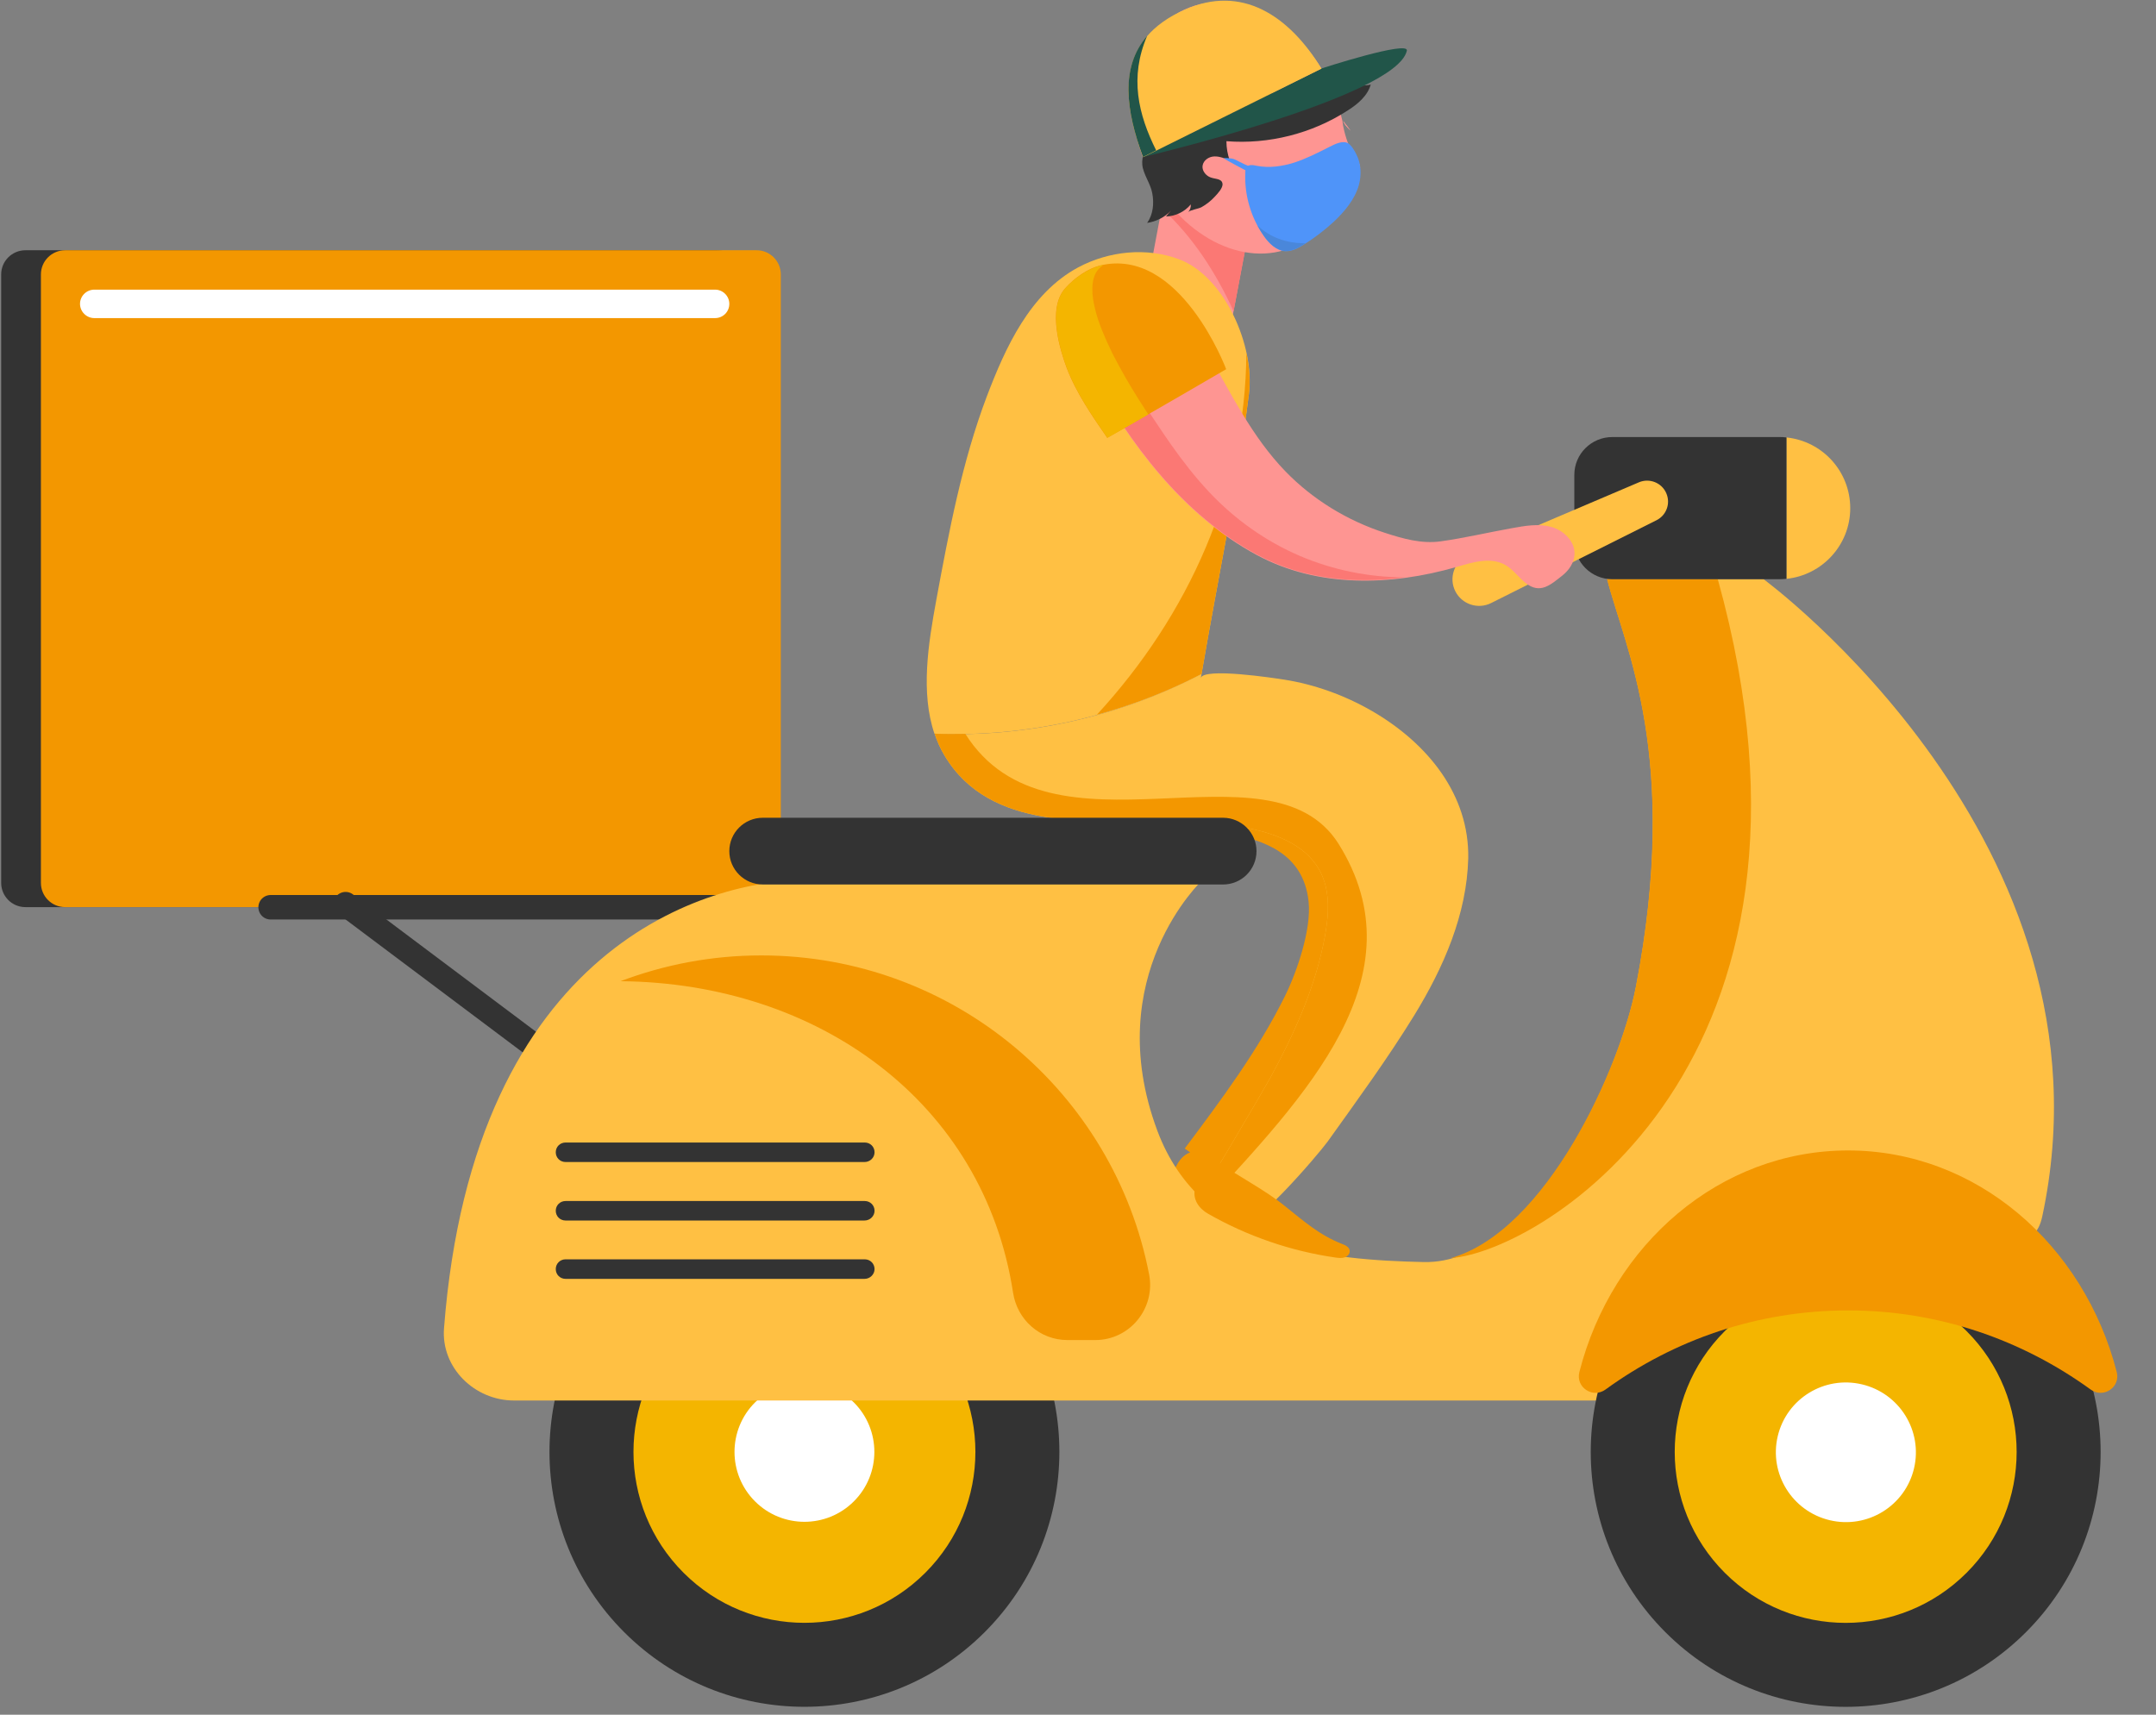 <?xml version="1.0" encoding="UTF-8"?>
<svg width="44px" height="35px" viewBox="0 0 44 35" version="1.1" xmlns="http://www.w3.org/2000/svg" xmlns:xlink="http://www.w3.org/1999/xlink">
    <rect x="0" y="0" width="44" height="35" fill="#808080" stroke="none"/>
    <!-- Generator: Sketch 64 (93537) - https://sketch.com -->
    <title>Group</title>
    <desc>Created with Sketch.</desc>
    <g id="Page-1" stroke="none" stroke-width="1" fill="none" fill-rule="evenodd">
        <g id="Group">
            <g>
                <path d="M25.168,17.023 C25.719,17.162 26.598,17.373 26.706,18.404 C26.766,18.965 26.47,19.837 26.218,20.343 C25.667,21.454 24.92,22.453 24.178,23.444 L24.289,23.524 C24.09,23.591 23.966,23.822 23.906,24.081 C23.846,24.34 24.034,24.762 24.222,24.949 C24.309,25.033 24.429,25.1 24.549,25.072 C24.637,25.048 24.705,24.981 24.765,24.913 C25.735,23.818 26.55,22.588 27.185,21.27 C27.48,20.661 27.736,20.02 27.82,19.348 C27.904,18.675 27.8,17.962 27.42,17.397 C27.041,16.836 25.623,15.964 24.948,16.051 L25.168,17.023 Z" id="Path" fill="#F39700" fill-rule="nonzero"></path>
                <g transform="translate(0, 5.096)" fill-rule="nonzero" id="Path">
                    <path d="M14.629,13.42 L0.519,13.42 C0.244,13.42 0.024,13.197 0.024,12.926 L0.024,0.506 C0.024,0.231 0.248,0.012 0.519,0.012 L14.629,0.012 C14.904,0.012 15.124,0.235 15.124,0.506 L15.124,12.926 C15.124,13.201 14.9,13.42 14.629,13.42 Z" fill="#333333"></path>
                    <path d="M15.44,13.42 L1.33,13.42 C1.054,13.42 0.835,13.197 0.835,12.926 L0.835,0.506 C0.835,0.231 1.058,0.012 1.33,0.012 L15.44,0.012 C15.715,0.012 15.935,0.235 15.935,0.506 L15.935,12.926 C15.935,13.201 15.715,13.42 15.44,13.42 Z" fill="#F39700"></path>
                </g>
                <g transform="translate(5.511, 18.432)" id="Path" stroke="#333333" stroke-linecap="round" stroke-linejoin="round" stroke-width="0.5">
                    <line x1="1.542" y1="0.024" x2="6.03" y2="3.392"></line>
                    <line x1="10.423" y1="0.087" x2="0.012" y2="0.087"></line>
                </g>
                <g transform="translate(23.107, 3.065)" fill-rule="nonzero">
                    <polygon id="Rectangle" fill="#FE9592" transform="translate(1.437, 1.692) rotate(10.632) translate(-1.437, -1.692) " points="0.523 0.174 2.352 0.173 2.35 3.211 0.521 3.212"></polygon>
                    <path d="M0.823,0.036 L0.603,1.19 C1.238,1.768 1.709,2.504 2.069,3.288 L2.62,0.37 L0.823,0.036 Z" id="Path" fill="#FB7874"></path>
                </g>
                <g transform="translate(18.89, 5.135)" fill-rule="nonzero" id="Path">
                    <path d="M5.631,8.623 C5.99,6.529 6.326,5.028 6.598,2.91 C6.725,1.927 6.098,0.506 5.176,0.159 C4.513,-0.092 3.742,-0.012 3.115,0.322 C2.129,0.852 1.629,1.959 1.25,2.954 C0.743,4.295 0.479,5.701 0.22,7.102 C0.052,8.014 -0.104,9.001 0.18,9.841 C2.061,9.917 3.962,9.491 5.631,8.623 Z" fill="#FFC043"></path>
                    <path d="M6.546,2.07 C6.53,4.849 5.367,7.421 3.494,9.455 C4.233,9.252 4.952,8.977 5.631,8.623 C5.99,6.529 6.326,5.028 6.598,2.91 C6.629,2.651 6.61,2.361 6.546,2.07 Z" fill="#F39700"></path>
                    <path d="M10.535,10.653 C9.824,9.622 8.522,8.925 7.32,8.738 C7.141,8.71 5.655,8.48 5.615,8.71 C5.619,8.679 5.627,8.651 5.631,8.623 C3.962,9.491 2.065,9.921 0.184,9.841 C0.236,9.996 0.3,10.144 0.387,10.287 C1.314,11.843 3.351,11.609 4.892,11.64 C5.927,11.66 7.832,11.66 8.159,12.934 C8.247,13.277 8.211,13.635 8.147,13.985 C7.959,15.008 7.524,15.968 7.029,16.875 C6.913,17.086 5.539,19.435 5.507,19.411 C5.771,19.583 6.03,19.75 6.294,19.921 C6.59,20.112 8.027,18.412 8.203,18.169 C8.806,17.325 9.429,16.473 9.972,15.59 C10.571,14.614 11.046,13.527 11.074,12.385 C11.086,11.736 10.879,11.155 10.535,10.653 Z" fill="#FFC043"></path>
                    <path d="M8.423,12.082 C7.013,9.873 2.552,12.6 0.811,9.845 C0.603,9.849 0.391,9.849 0.184,9.841 C0.236,9.996 0.3,10.144 0.387,10.287 C1.314,11.843 3.351,11.609 4.892,11.64 C5.927,11.66 7.832,11.66 8.159,12.934 C8.247,13.277 8.211,13.635 8.147,13.985 C7.959,15.008 7.524,15.968 7.029,16.875 C6.913,17.086 5.539,19.435 5.507,19.411 C5.555,19.443 5.603,19.475 5.655,19.507 C7.76,17.226 10.12,14.789 8.423,12.082 Z" fill="#F39700"></path>
                </g>
                <g transform="translate(8.412, 8.917)" fill-rule="nonzero">
                    <g transform="translate(0, 13.336)" id="Oval">
                        <circle fill="#333333" transform="translate(8.005, 7.383) rotate(-45) translate(-8.005, -7.383) " cx="8.005" cy="7.383" r="5.203"></circle>
                        <circle fill="#F4B500" transform="translate(8.005, 7.383) rotate(-45) translate(-8.005, -7.383) " cx="8.005" cy="7.383" r="3.489"></circle>
                        <circle fill="#FFFFFF" transform="translate(8.005, 7.383) rotate(-45) translate(-8.005, -7.383) " cx="8.005" cy="7.383" r="1.427"></circle>
                    </g>
                    <path d="M27.575,2.902 L24.388,2.902 C24.747,4.303 25.885,6.525 24.975,11.23 C24.627,13.03 22.866,16.895 20.642,16.844 C18.733,16.8 16.113,16.593 15.206,14.16 C14.032,11.007 16.125,9.049 16.125,9.049 L8.038,9.045 C6.085,9.045 1.253,10.339 0.649,18.201 C0.59,19.001 1.273,19.67 2.079,19.67 L25.658,19.67 L27.531,15.028 L30.123,15.916 C31.081,14.833 32.962,17.329 33.266,15.916 C34.907,8.276 27.575,2.902 27.575,2.902 Z" id="Path" fill="#FFC043"></path>
                    <path d="M26.644,2.902 C25.71,2.902 24.384,2.902 24.384,2.902 C24.743,4.303 25.881,6.525 24.971,11.23 C24.651,12.879 23.15,16.211 21.193,16.764 C23.054,16.633 29.388,12.787 26.644,2.902 Z" id="Path" fill="#F39700"></path>
                    <g transform="translate(21.246, 13.336)">
                        <g id="Oval">
                            <circle fill="#333333" transform="translate(8.009, 7.384) rotate(-45) translate(-8.009, -7.384) " cx="8.009" cy="7.384" r="5.203"></circle>
                            <circle fill="#F4B500" transform="translate(8.009, 7.384) rotate(-45) translate(-8.009, -7.384) " cx="8.009" cy="7.384" r="3.489"></circle>
                            <ellipse fill="#FFFFFF" transform="translate(8.013, 7.391) rotate(-76.714) translate(-8.013, -7.391) " cx="8.013" cy="7.391" rx="1.425" ry="1.429"></ellipse>
                        </g>
                        <path d="M13.01,6.111 C13.269,6.298 13.621,6.063 13.541,5.753 C12.87,3.145 10.67,1.23 8.058,1.23 C5.442,1.23 3.241,3.145 2.574,5.753 C2.495,6.063 2.846,6.298 3.106,6.111 C4.507,5.092 6.217,4.495 8.058,4.495 C9.899,4.495 11.604,5.092 13.01,6.111 Z" id="Path" fill="#F39700"></path>
                    </g>
                    <path d="M28.046,0.012 L28.046,2.898 C28.777,2.823 29.348,2.205 29.348,1.457 L29.348,1.457 C29.348,0.705 28.781,0.088 28.046,0.012 Z" id="Path" fill="#FFC043"></path>
                    <path d="M27.894,0.004 L24.492,0.004 C24.064,0.004 23.717,0.35 23.717,0.776 L23.717,2.134 C23.717,2.56 24.064,2.906 24.492,2.906 L27.894,2.906 C27.946,2.906 27.998,2.902 28.046,2.898 L28.046,0.012 C27.998,0.004 27.946,0.004 27.894,0.004 Z" id="Path" fill="#333333"></path>
                    <path d="M25.398,1.7 L22.02,3.392 C21.752,3.527 21.425,3.42 21.289,3.153 C21.153,2.886 21.261,2.56 21.528,2.424 C21.536,2.42 21.548,2.412 21.56,2.409 L25.035,0.928 C25.25,0.836 25.502,0.936 25.594,1.151 C25.686,1.362 25.594,1.6 25.398,1.7 Z" id="Path" fill="#FFC043"></path>
                    <path d="M7.123,10.585 C6.113,10.585 5.146,10.773 4.252,11.111 C8.289,11.147 11.664,13.583 12.263,17.469 C12.347,18.022 12.81,18.436 13.373,18.436 L13.94,18.436 C14.647,18.436 15.174,17.787 15.039,17.094 C14.324,13.388 11.053,10.585 7.123,10.585 Z" id="Path" fill="#F39700"></path>
                </g>
                <path d="M24.96,16.692 L15.567,16.692 C15.188,16.692 14.884,16.999 14.884,17.373 L14.884,17.373 C14.884,17.751 15.192,18.054 15.567,18.054 L24.96,18.054 C25.34,18.054 25.643,17.747 25.643,17.373 L25.643,17.373 C25.643,16.999 25.336,16.692 24.96,16.692 Z" id="Path" fill="#333333" fill-rule="nonzero"></path>
                <g transform="translate(11.342, 23.289)" fill="#333333" fill-rule="nonzero" id="Path">
                    <path d="M6.302,0.43 L0.2,0.43 C0.088,0.43 0,0.342 0,0.231 C0,0.119 0.088,0.032 0.2,0.032 L6.306,0.032 C6.418,0.032 6.506,0.119 6.506,0.231 C6.506,0.342 6.414,0.43 6.302,0.43 Z"></path>
                    <path d="M6.302,1.624 L0.2,1.624 C0.088,1.624 0,1.537 0,1.425 C0,1.314 0.088,1.226 0.2,1.226 L6.306,1.226 C6.418,1.226 6.506,1.314 6.506,1.425 C6.506,1.533 6.414,1.624 6.302,1.624 Z"></path>
                    <path d="M6.302,2.815 L0.2,2.815 C0.088,2.815 0,2.727 0,2.616 C0,2.504 0.088,2.416 0.2,2.416 L6.306,2.416 C6.418,2.416 6.506,2.504 6.506,2.616 C6.506,2.723 6.414,2.815 6.302,2.815 Z"></path>
                </g>
                <path d="M26.234,9.622 C26.793,10.199 27.5,10.629 28.263,10.876 C28.631,10.996 29.01,11.103 29.393,11.051 C29.881,10.984 30.368,10.868 30.855,10.781 C31.119,10.733 31.39,10.685 31.65,10.753 C31.905,10.82 32.145,11.047 32.133,11.314 C32.125,11.485 32.021,11.64 31.885,11.748 C31.646,11.935 31.434,12.134 31.139,11.903 C30.991,11.788 30.883,11.625 30.723,11.533 C30.424,11.362 30.052,11.477 29.725,11.573 C28.383,11.959 26.901,12.003 25.651,11.33 C24.142,10.518 23.067,9.081 22.241,7.58 C22.069,7.265 21.973,6.975 22.169,6.64 C22.365,6.31 22.696,6.063 23.067,5.968 C24.05,5.721 24.246,6.493 24.645,7.194 C25.12,8.03 25.551,8.917 26.234,9.622 Z" id="Path" fill="#FE9592" fill-rule="nonzero"></path>
                <path d="M26.534,11.35 C25.827,11.047 25.2,10.601 24.673,10.04 C24.393,9.741 24.142,9.419 23.906,9.085 C23.678,8.762 23.467,8.428 23.239,8.105 C23.019,7.795 22.788,7.492 22.592,7.166 C22.464,6.955 22.345,6.728 22.265,6.489 C22.229,6.533 22.197,6.581 22.169,6.628 C21.973,6.963 22.069,7.253 22.241,7.568 C23.067,9.069 24.142,10.506 25.651,11.318 C26.578,11.82 27.636,11.923 28.667,11.784 C27.932,11.784 27.209,11.636 26.534,11.35 Z" id="Path" fill="#FB7874" fill-rule="nonzero"></path>
                <path d="M21.738,5.884 C21.358,6.31 21.65,7.186 21.765,7.5 C21.961,8.018 22.281,8.48 22.596,8.937 C23.303,8.539 25.024,7.536 25.024,7.536 C25.024,7.536 24.082,5.016 22.44,5.422 C22.205,5.482 21.933,5.665 21.738,5.884 Z" id="Path" fill="#F39700" fill-rule="nonzero"></path>
                <path d="M23.211,8.109 C23.123,7.97 23.039,7.827 22.956,7.683 C22.868,7.528 22.784,7.373 22.704,7.218 C22.628,7.062 22.556,6.903 22.492,6.744 C22.432,6.597 22.38,6.445 22.345,6.29 C22.313,6.159 22.289,6.023 22.293,5.888 C22.293,5.78 22.313,5.665 22.365,5.569 C22.4,5.502 22.456,5.454 22.516,5.41 C22.492,5.414 22.468,5.418 22.444,5.426 C22.209,5.486 21.933,5.669 21.742,5.884 C21.362,6.31 21.654,7.186 21.769,7.5 C21.965,8.018 22.285,8.48 22.6,8.937 C22.812,8.818 23.115,8.643 23.435,8.46 C23.359,8.344 23.283,8.225 23.211,8.109 Z" id="Path" fill="#F4B500" fill-rule="nonzero"></path>
                <g transform="translate(23.004, 0)" fill-rule="nonzero" id="Path">
                    <path d="M4.407,2.468 C4.424,2.52 4.475,2.588 4.559,2.667 C4.509,2.6 4.458,2.536 4.407,2.468 Z" fill="#FE9592"></path>
                    <path d="M4.752,3.428 C4.744,3.487 4.693,3.535 4.641,3.575 C4.565,3.627 4.489,3.674 4.401,3.714 C4.265,4.303 3.926,4.789 3.411,5.028 C2.38,5.502 1.046,4.801 0.427,3.467 C-0.188,2.134 0.148,0.669 1.174,0.195 C2.205,-0.279 3.538,0.422 4.153,1.756 C4.265,1.994 4.341,2.237 4.393,2.472 C4.397,2.524 4.409,2.592 4.429,2.671 C4.477,2.87 4.569,3.113 4.677,3.26 C4.721,3.308 4.76,3.364 4.752,3.428 Z" fill="#FE9592"></path>
                    <path d="M4.407,2.468 C4.424,2.52 4.475,2.588 4.559,2.667 C4.509,2.6 4.458,2.536 4.407,2.468 Z" fill="#FE9592"></path>
                    <path d="M4.972,1.72 C4.908,1.955 4.705,2.126 4.497,2.257 C3.77,2.727 2.887,2.95 2.025,2.882 C2.025,3.018 2.049,3.153 2.093,3.276 C1.993,3.233 1.885,3.189 1.777,3.193 C1.665,3.197 1.554,3.272 1.538,3.384 C1.526,3.475 1.589,3.563 1.669,3.607 C1.769,3.663 1.929,3.631 1.945,3.75 C1.957,3.838 1.841,3.957 1.785,4.017 C1.709,4.1 1.617,4.172 1.518,4.228 C1.454,4.264 1.286,4.284 1.242,4.331 C1.282,4.292 1.302,4.232 1.298,4.172 C1.174,4.323 0.982,4.415 0.791,4.419 C0.827,4.379 0.859,4.339 0.895,4.299 C0.767,4.435 0.591,4.522 0.407,4.55 C0.531,4.375 0.551,4.148 0.511,3.941 C0.475,3.742 0.323,3.551 0.308,3.36 C0.292,3.189 0.379,2.978 0.479,2.842 C0.603,2.679 0.775,2.556 0.95,2.46 C1.43,2.198 1.977,2.078 2.516,1.979 C2.975,1.891 3.439,1.815 3.906,1.744 C4.082,1.716 4.213,1.72 4.385,1.744 C4.445,1.748 4.96,1.76 4.972,1.72 Z" fill="#333333"></path>
                    <g>
                        <path d="M0.323,3.205 C0.323,3.205 5.495,1.99 5.707,1.035 C5.755,0.816 3.966,1.397 3.966,1.397 L0.323,3.205 Z" fill="#215549"></path>
                        <path d="M1.178,0.195 C-0.196,0.804 -0.14,1.947 0.323,3.209 L3.966,1.401 C3.291,0.299 2.328,-0.314 1.178,0.195 Z" fill="#FFC043"></path>
                        <path d="M0.407,0.733 C-0.144,1.369 -0.028,2.253 0.323,3.205 L0.591,3.069 C0.224,2.333 0.044,1.576 0.407,0.733 Z" fill="#215549"></path>
                    </g>
                    <path d="M4.752,3.428 C4.752,3.416 4.752,3.404 4.748,3.392 C4.685,3.479 4.589,3.539 4.481,3.551 C4.441,3.555 4.401,3.555 4.369,3.571 C4.333,3.587 4.305,3.627 4.321,3.663 C4.333,3.694 4.373,3.706 4.409,3.71 C4.409,3.71 4.413,3.71 4.413,3.71 C4.493,3.674 4.573,3.627 4.645,3.575 C4.693,3.535 4.744,3.487 4.752,3.428 Z" fill="#FB7874"></path>
                    <path d="M2.604,3.575 C2.56,3.627 2.556,3.698 2.58,3.762 C2.604,3.826 2.648,3.874 2.7,3.913 C2.768,3.965 2.843,4.005 2.927,4.029 C2.995,4.049 3.075,4.049 3.119,3.997 C3.143,3.969 3.151,3.929 3.143,3.889 C3.135,3.854 3.119,3.818 3.099,3.786 C3.019,3.682 2.736,3.42 2.604,3.575 Z" fill="#FB7874"></path>
                </g>
                <path d="M27.389,25.391 C27.452,25.415 27.532,25.451 27.544,25.522 C27.556,25.586 27.504,25.646 27.444,25.665 C27.385,25.685 27.321,25.677 27.257,25.669 C26.342,25.538 25.456,25.232 24.653,24.774 C24.465,24.666 24.333,24.479 24.389,24.252 C24.409,24.185 24.789,23.667 24.849,23.711 C25.288,24.025 25.799,24.276 26.214,24.611 C26.598,24.917 26.921,25.208 27.389,25.391 Z" id="Path" fill="#F39700" fill-rule="nonzero"></path>
                <path d="M14.593,6.493 L1.925,6.493 C1.765,6.493 1.633,6.362 1.633,6.202 L1.633,6.202 C1.633,6.043 1.765,5.912 1.925,5.912 L14.593,5.912 C14.753,5.912 14.884,6.043 14.884,6.202 L14.884,6.202 C14.884,6.366 14.753,6.493 14.593,6.493 Z" id="Path" fill="#FFFFFF" fill-rule="nonzero"></path>
                <g transform="translate(24.96, 2.866)" fill-rule="nonzero" id="Path">
                    <path d="M2.181,0.127 C1.945,0.247 1.713,0.366 1.462,0.45 C1.21,0.529 0.943,0.569 0.687,0.518 C0.615,0.502 0.527,0.486 0.479,0.545 C0.459,0.573 0.455,0.609 0.455,0.645 C0.431,1.107 0.567,1.576 0.835,1.955 C0.939,2.102 1.082,2.245 1.262,2.261 C1.398,2.269 1.522,2.205 1.637,2.134 C1.857,1.998 2.065,1.839 2.256,1.664 C2.48,1.453 2.688,1.206 2.772,0.912 C2.828,0.705 2.82,0.474 2.72,0.283 C2.688,0.215 2.616,0.092 2.548,0.056 C2.436,-0.004 2.276,0.08 2.181,0.127 Z" fill="#4F94F9"></path>
                    <path d="M0.703,1.736 C0.743,1.811 0.787,1.883 0.835,1.951 C0.939,2.098 1.082,2.241 1.262,2.257 C1.398,2.265 1.522,2.201 1.637,2.13 C1.653,2.122 1.665,2.11 1.681,2.098 C1.302,2.106 0.95,1.975 0.703,1.736 Z" fill="#4A87DA"></path>
                    <path d="M0.595,0.661 C0.575,0.661 0.555,0.653 0.539,0.649 C0.503,0.637 0.044,0.394 0.012,0.362 C0.068,0.358 0.124,0.362 0.18,0.37 C0.232,0.378 0.284,0.41 0.331,0.434 C0.403,0.47 0.475,0.506 0.551,0.537 C0.567,0.545 0.635,0.637 0.635,0.637 C0.619,0.649 0.615,0.661 0.595,0.661 Z" fill="#4F94F9"></path>
                </g>
            </g>
        </g>
    </g>
</svg>